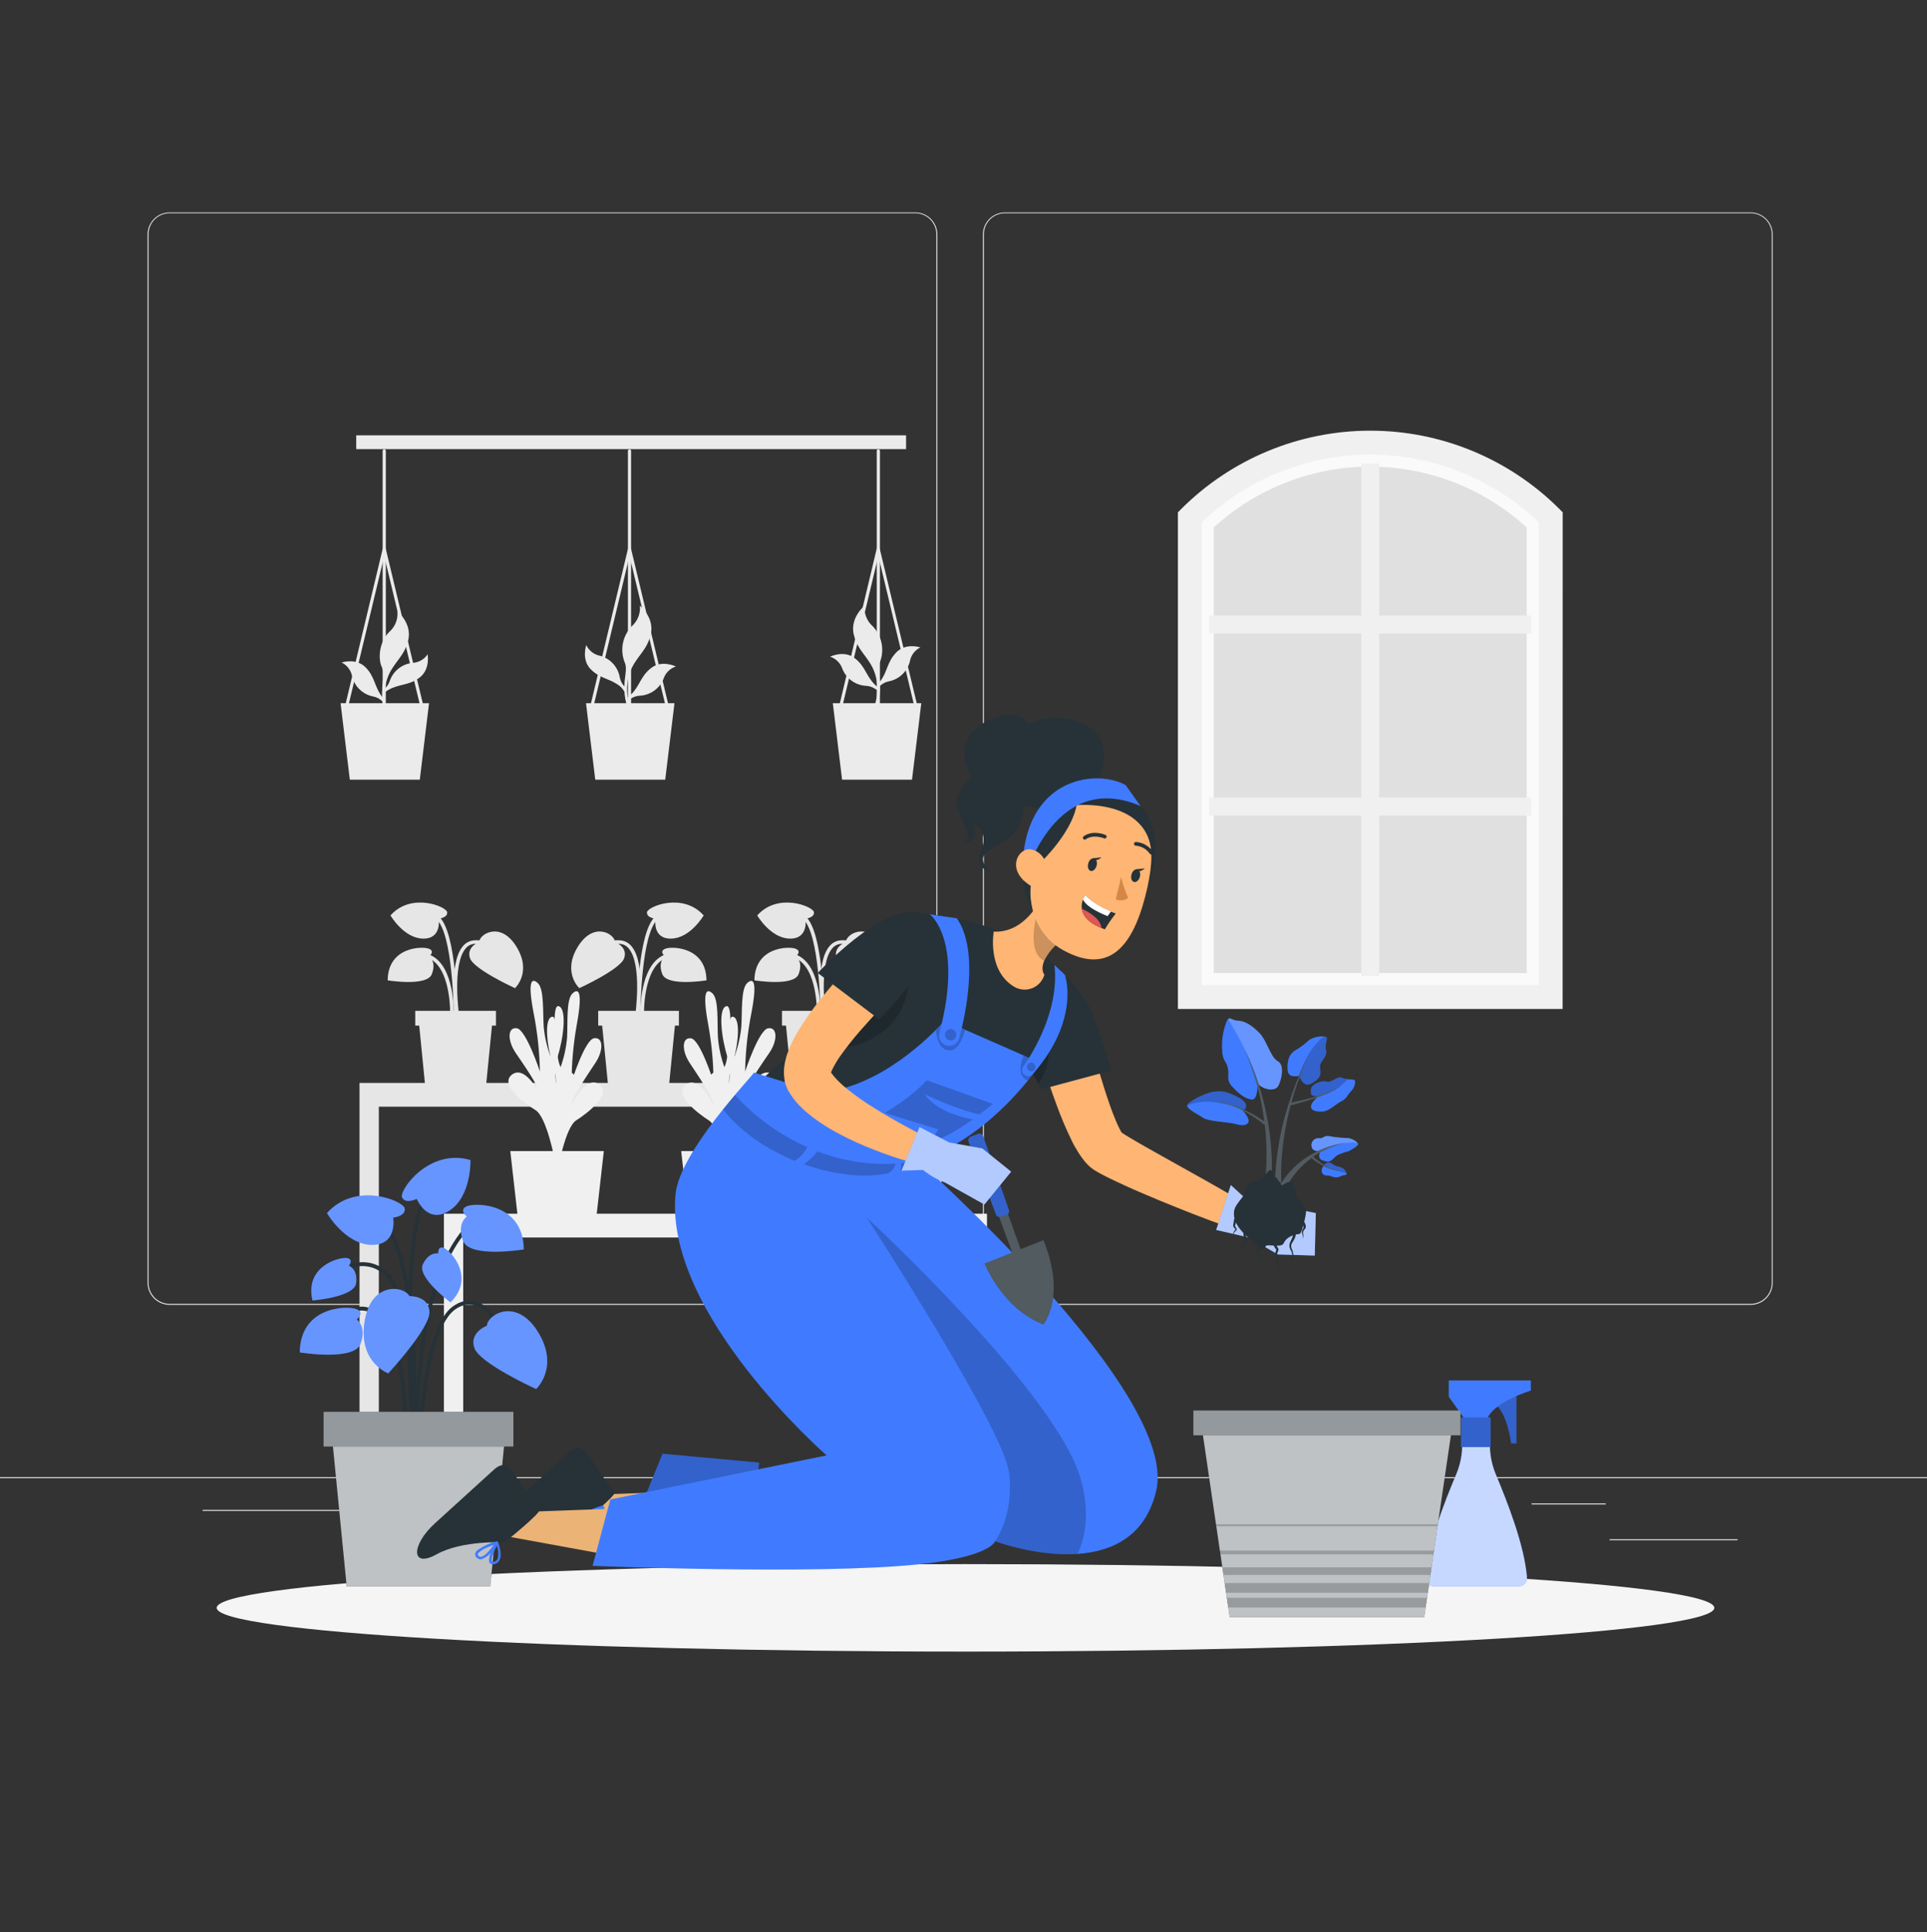 <svg width="390" height="391" viewBox="0 0 390 391" fill="none" xmlns="http://www.w3.org/2000/svg">
<rect x="0" y="0" width="390" height="391" fill="#333333" stroke="none"/>
<g clip-path="url(#clip0_232_996)">
<path d="M390.813 298.894H0V299.089H390.813V298.894Z" fill="#EBEBEB"/>
<path d="M351.654 311.47H325.766V311.666H351.654V311.47Z" fill="#EBEBEB"/>
<path d="M258.89 313.596H252.098V313.792H258.89V313.596Z" fill="#EBEBEB"/>
<path d="M324.985 304.217H309.985V304.412H324.985V304.217Z" fill="#EBEBEB"/>
<path d="M74.763 305.53H41.004V305.725H74.763V305.53Z" fill="#EBEBEB"/>
<path d="M86.674 305.53H81.727V305.725H86.674V305.53Z" fill="#EBEBEB"/>
<path d="M175.983 308.828H102.76V309.024H175.983V308.828Z" fill="#EBEBEB"/>
<path d="M185.245 264.033H34.321C33.139 264.031 32.006 263.56 31.17 262.723C30.335 261.887 29.866 260.753 29.866 259.57V47.413C29.876 46.238 30.35 45.114 31.184 44.285C32.018 43.457 33.145 42.991 34.321 42.989H185.245C186.429 42.989 187.564 43.46 188.401 44.297C189.238 45.134 189.708 46.269 189.708 47.453V259.57C189.708 260.754 189.238 261.889 188.401 262.726C187.564 263.563 186.429 264.033 185.245 264.033ZM34.321 43.146C33.191 43.148 32.107 43.598 31.308 44.398C30.51 45.199 30.061 46.283 30.061 47.413V259.57C30.061 260.701 30.51 261.785 31.308 262.585C32.107 263.385 33.191 263.836 34.321 263.838H185.245C186.377 263.836 187.461 263.385 188.261 262.586C189.061 261.786 189.511 260.701 189.513 259.57V47.413C189.511 46.282 189.061 45.198 188.261 44.398C187.461 43.598 186.377 43.148 185.245 43.146H34.321Z" fill="#EBEBEB"/>
<path d="M354.319 264.033H203.387C202.204 264.031 201.07 263.56 200.233 262.724C199.397 261.887 198.926 260.753 198.924 259.57V47.413C198.936 46.237 199.412 45.113 200.247 44.285C201.082 43.457 202.211 42.991 203.387 42.989H354.319C355.493 42.993 356.618 43.46 357.451 44.288C358.283 45.116 358.756 46.239 358.766 47.413V259.57C358.766 260.751 358.298 261.884 357.465 262.721C356.631 263.557 355.5 264.029 354.319 264.033ZM203.387 43.146C202.256 43.148 201.171 43.598 200.371 44.398C199.572 45.198 199.121 46.282 199.119 47.413V259.57C199.121 260.701 199.572 261.786 200.371 262.586C201.171 263.385 202.256 263.836 203.387 263.838H354.319C355.45 263.836 356.534 263.385 357.334 262.586C358.134 261.786 358.585 260.701 358.587 259.57V47.413C358.585 46.282 358.134 45.198 357.334 44.398C356.534 43.598 355.45 43.148 354.319 43.146H203.387Z" fill="#EBEBEB"/>
<path d="M166.416 205.771C166.353 205.333 164.853 195.039 167.854 191.483C168.152 191.109 168.528 190.806 168.956 190.595C169.385 190.385 169.855 190.271 170.332 190.263C176.366 190.123 177.195 194.953 177.202 195.016L176.491 195.125C176.491 194.953 175.71 190.85 170.348 190.982C169.972 190.988 169.603 191.077 169.266 191.243C168.929 191.41 168.634 191.649 168.401 191.944C165.619 195.258 167.119 205.56 167.135 205.661L166.416 205.771Z" fill="#E6E6E6"/>
<path d="M166.057 205.302H165.337C165.337 205.208 165.572 195.813 160.945 193.875C159.772 193.289 158.416 193.188 157.169 193.595C155.923 194.002 154.887 194.883 154.285 196.047L153.644 195.727C154.336 194.407 155.513 193.407 156.927 192.938C158.341 192.469 159.882 192.566 161.226 193.21C166.307 195.321 166.064 204.895 166.057 205.302Z" fill="#E6E6E6"/>
<path d="M166.072 206.037C166.072 205.888 166.033 191.037 163.133 186.691C160.358 182.525 155.872 184.487 155.684 184.573L155.387 183.917C155.434 183.917 160.608 181.572 163.735 186.262C166.752 190.787 166.799 205.388 166.799 206.005L166.072 206.037Z" fill="#E6E6E6"/>
<path d="M171.176 190.615C171.176 190.615 168.542 191.592 169.324 193.882C170.105 196.173 178.437 199.948 178.437 199.948C178.437 199.948 181.923 196.751 178.719 191.553C175.514 186.355 171.27 188.982 171.176 190.615Z" fill="#E6E6E6"/>
<path d="M163.008 185.91C163.008 185.91 164.876 185.707 164.728 184.573C164.579 183.44 157.459 180.501 153.253 185.238C153.253 185.238 155.942 189.857 159.835 189.927C163.727 189.998 163.008 185.91 163.008 185.91Z" fill="#E6E6E6"/>
<path d="M161.085 193.523C161.085 193.523 162.375 192.475 160.984 191.959C159.592 191.444 152.753 191.6 152.683 198.369C152.683 198.369 160.648 199.69 161.632 197.11C162.617 194.531 161.085 193.523 161.085 193.523Z" fill="#E6E6E6"/>
<path d="M172.614 219.559H160.257L158.928 206.037H173.943L172.614 219.559Z" fill="#E6E6E6"/>
<path d="M174.6 204.544H158.264V207.53H174.6V204.544Z" fill="#E6E6E6"/>
<path d="M129.25 205.771C129.312 205.333 130.813 195.039 127.819 191.483C127.52 191.109 127.142 190.807 126.712 190.596C126.283 190.385 125.812 190.272 125.334 190.263C119.3 190.123 118.479 194.953 118.471 195.016L119.182 195.125C119.182 194.953 119.964 190.85 125.318 190.982C125.694 190.987 126.064 191.075 126.401 191.242C126.737 191.408 127.033 191.648 127.264 191.944C130.047 195.258 128.554 205.56 128.538 205.661L129.25 205.771Z" fill="#E6E6E6"/>
<path d="M129.617 205.302H130.336C130.336 205.208 130.094 195.813 134.721 193.875C135.894 193.289 137.25 193.188 138.496 193.595C139.743 194.002 140.779 194.883 141.38 196.047L142.021 195.727C141.33 194.407 140.153 193.407 138.739 192.938C137.324 192.469 135.783 192.566 134.44 193.21C129.359 195.321 129.601 204.895 129.617 205.302Z" fill="#E6E6E6"/>
<path d="M129.593 206.037C129.593 205.888 129.593 191.037 132.532 186.691C135.315 182.525 139.794 184.487 139.989 184.573L140.286 183.917C140.231 183.917 135.057 181.572 131.931 186.262C128.913 190.787 128.874 205.388 128.874 206.005L129.593 206.037Z" fill="#E6E6E6"/>
<path d="M124.474 190.615C124.474 190.615 127.108 191.592 126.326 193.882C125.545 196.173 117.244 199.948 117.244 199.948C117.244 199.948 113.75 196.751 116.955 191.553C120.159 186.355 124.404 188.982 124.474 190.615Z" fill="#E6E6E6"/>
<path d="M132.665 185.91C132.665 185.91 130.789 185.707 130.946 184.573C131.102 183.44 138.215 180.501 142.412 185.238C142.412 185.238 139.723 189.857 135.839 189.927C131.954 189.998 132.665 185.91 132.665 185.91Z" fill="#E6E6E6"/>
<path d="M134.58 193.523C134.58 193.523 133.291 192.475 134.682 191.959C136.073 191.444 142.912 191.6 142.983 198.369C142.983 198.369 135.026 199.69 134.041 197.11C133.056 194.531 134.58 193.523 134.58 193.523Z" fill="#E6E6E6"/>
<path d="M123.059 219.559H135.409L136.745 206.037H121.723L123.059 219.559Z" fill="#E6E6E6"/>
<path d="M121.066 207.53H137.402V204.544H121.066V207.53Z" fill="#E6E6E6"/>
<path d="M92.232 205.771C92.169 205.333 90.669 195.039 93.662 191.483C93.962 191.109 94.34 190.807 94.769 190.596C95.199 190.385 95.669 190.272 96.148 190.263C102.182 190.123 103.003 194.953 103.011 195.016L102.299 195.125C102.299 194.953 101.518 190.85 96.163 190.982C95.788 190.987 95.418 191.075 95.081 191.242C94.744 191.408 94.449 191.648 94.217 191.944C91.435 195.258 92.928 205.56 92.943 205.661L92.232 205.771Z" fill="#E6E6E6"/>
<path d="M91.825 205.302H91.106C91.106 205.208 91.349 195.813 86.721 193.875C85.549 193.289 84.192 193.188 82.946 193.595C81.7 194.001 80.663 194.883 80.062 196.047L79.421 195.727C80.111 194.408 81.287 193.408 82.7 192.939C84.112 192.469 85.653 192.566 86.995 193.21C92.083 195.321 91.841 204.895 91.825 205.302Z" fill="#E6E6E6"/>
<path d="M91.849 206.037C91.849 205.888 91.802 191.037 88.91 186.691C86.127 182.525 81.641 184.487 81.453 184.573L81.156 183.917C81.211 183.917 86.385 181.572 89.512 186.262C92.521 190.787 92.568 205.388 92.568 206.005L91.849 206.037Z" fill="#E6E6E6"/>
<path d="M96.969 190.615C96.969 190.615 94.334 191.592 95.116 193.882C95.898 196.173 104.23 199.948 104.23 199.948C104.23 199.948 107.724 196.751 104.519 191.553C101.314 186.355 97.039 188.982 96.969 190.615Z" fill="#E6E6E6"/>
<path d="M88.777 185.91C88.777 185.91 90.653 185.707 90.497 184.573C90.34 183.44 83.228 180.501 79.03 185.238C79.03 185.238 81.719 189.857 85.604 189.927C89.488 189.998 88.777 185.91 88.777 185.91Z" fill="#E6E6E6"/>
<path d="M86.862 193.523C86.862 193.523 88.152 192.475 86.76 191.959C85.369 191.444 78.53 191.6 78.46 198.369C78.46 198.369 86.417 199.69 87.401 197.11C88.386 194.531 86.862 193.523 86.862 193.523Z" fill="#E6E6E6"/>
<path d="M98.383 219.559H86.034L84.697 206.037H99.72L98.383 219.559Z" fill="#E6E6E6"/>
<path d="M100.376 204.544H84.04V207.53H100.376V204.544Z" fill="#E6E6E6"/>
<path d="M76.67 298.605V223.936H178.774V298.605H182.682V219.129H72.761V298.605H76.67Z" fill="#E6E6E6"/>
<path d="M93.748 298.605V250.41H195.844V298.605H199.752V245.595H89.84V298.605H93.748Z" fill="#F0F0F0"/>
<path d="M182.51 234.488C182.51 234.488 180.165 229.353 182.846 224.288C185.527 219.223 186.316 218.035 184.604 217.003C182.893 215.971 182.103 221.052 182.103 221.052C181.253 218.754 181.166 216.244 181.853 213.892C183.041 210.226 183.791 204.262 182.166 203.621C180.54 202.98 181.853 211.062 180.438 213.783C179.718 211.85 179.253 209.832 179.055 207.78C178.859 204.841 179.164 200.143 177.882 198.939C176.6 197.736 175.772 198.564 177.03 205.06C177.792 208.937 178.213 212.873 178.289 216.823C178.289 216.823 175.498 208.311 173.599 208.061C171.7 207.811 171.723 210.57 173.333 212.962C174.943 215.354 178.023 219.637 178.539 221.841C178.539 221.841 175.467 215.432 172.716 217.394C169.964 219.356 175.115 223.232 177.406 224.632C179.696 226.031 181.314 234.793 181.314 234.793L182.51 234.488Z" fill="#F0F0F0"/>
<path d="M180.657 236.598C180.657 236.598 182.947 231.432 180.196 226.437C177.445 221.442 176.655 220.239 178.359 219.176C180.063 218.113 180.907 223.186 180.907 223.186C181.727 220.878 181.784 218.368 181.071 216.026C179.836 212.383 179.016 206.427 180.634 205.763C182.252 205.099 181.04 213.196 182.486 215.924C183.182 213.981 183.621 211.955 183.791 209.898C183.956 206.951 183.588 202.261 184.862 201.042C186.136 199.823 186.973 200.636 185.785 207.147C185.07 211.033 184.696 214.974 184.667 218.926C184.667 218.926 187.364 210.375 189.232 210.101C191.1 209.828 191.131 212.579 189.56 214.994C187.989 217.409 184.94 221.739 184.456 223.951C184.456 223.951 187.449 217.495 190.224 219.418C192.999 221.341 187.879 225.288 185.613 226.718C183.346 228.149 181.845 236.942 181.845 236.942L180.657 236.598Z" fill="#F0F0F0"/>
<path d="M191.225 232.917H172.294L173.826 246.455H189.693L191.225 232.917Z" fill="#F0F0F0"/>
<path d="M146.57 234.488C146.57 234.488 148.915 229.353 146.242 224.288C143.569 219.223 142.772 218.035 144.483 217.003C146.195 215.971 146.985 221.052 146.985 221.052C147.834 218.754 147.922 216.244 147.235 213.892C146.047 210.226 145.296 204.262 146.922 203.621C148.548 202.98 147.235 211.062 148.65 213.783C149.37 211.85 149.835 209.832 150.033 207.78C150.228 204.841 149.924 200.143 151.205 198.939C152.487 197.736 153.316 198.564 152.057 205.06C151.296 208.937 150.875 212.873 150.799 216.823C150.799 216.823 153.589 208.311 155.489 208.061C157.388 207.811 157.365 210.57 155.755 212.962C154.144 215.354 151.065 219.637 150.549 221.841C150.549 221.841 153.621 215.432 156.372 217.394C159.123 219.356 153.972 223.232 151.682 224.632C149.392 226.031 147.774 234.793 147.774 234.793L146.57 234.488Z" fill="#F0F0F0"/>
<path d="M148.431 236.598C148.431 236.598 146.141 231.432 148.892 226.437C151.643 221.442 152.433 220.239 150.729 219.176C149.025 218.113 148.181 223.186 148.181 223.186C147.361 220.878 147.304 218.368 148.017 216.026C149.252 212.383 150.072 206.427 148.454 205.763C146.836 205.099 148.048 213.196 146.602 215.924C145.906 213.981 145.467 211.955 145.297 209.898C145.132 206.951 145.492 202.261 144.226 201.042C142.959 199.823 142.115 200.636 143.303 207.147C144.018 211.033 144.392 214.974 144.421 218.926C144.421 218.926 141.724 210.375 139.856 210.101C137.988 209.828 137.957 212.579 139.528 214.994C141.099 217.409 144.148 221.739 144.632 223.951C144.632 223.951 141.639 217.495 138.864 219.418C136.089 221.341 141.209 225.288 143.475 226.718C145.742 228.149 147.243 236.942 147.243 236.942L148.431 236.598Z" fill="#F0F0F0"/>
<path d="M137.863 232.917H156.794L155.262 246.455H139.395L137.863 232.917Z" fill="#F0F0F0"/>
<path d="M113.492 234.488C113.492 234.488 111.147 229.353 113.828 224.288C116.509 219.223 117.299 218.035 115.587 217.003C113.875 215.971 113.086 221.052 113.086 221.052C112.236 218.754 112.145 216.245 112.828 213.892C114.024 210.226 114.774 204.262 113.14 203.621C111.507 202.98 112.836 211.062 111.421 213.783C110.7 211.85 110.235 209.832 110.037 207.78C109.842 204.841 110.147 200.143 108.857 198.939C107.567 197.736 106.747 198.564 108.013 205.06C108.774 208.937 109.195 212.873 109.271 216.823C109.271 216.823 106.473 208.311 104.582 208.061C102.69 207.811 102.706 210.57 104.308 212.962C105.91 215.354 108.998 219.637 109.514 221.841C109.514 221.841 106.45 215.432 103.691 217.394C100.931 219.356 106.09 223.232 108.38 224.632C110.67 226.031 112.288 234.793 112.288 234.793L113.492 234.488Z" fill="#F0F0F0"/>
<path d="M111.64 236.598C111.64 236.598 113.93 231.432 111.178 226.437C108.427 221.442 107.638 220.239 109.334 219.176C111.03 218.113 111.882 223.186 111.882 223.186C112.706 220.879 112.766 218.369 112.054 216.026C110.811 212.383 109.998 206.427 111.616 205.763C113.234 205.099 112.015 213.196 113.461 215.924C114.157 213.981 114.599 211.955 114.774 209.898C114.93 206.951 114.571 202.261 115.845 201.042C117.119 199.823 117.947 200.636 116.767 207.147C116.064 211.026 115.701 214.96 115.681 218.902C115.681 218.902 118.369 210.351 120.245 210.078C122.121 209.804 122.145 212.555 120.566 214.971C118.987 217.386 115.954 221.716 115.47 223.928C115.47 223.928 118.455 217.472 121.238 219.395C124.021 221.317 118.893 225.265 116.626 226.695C114.36 228.125 112.859 236.919 112.859 236.919L111.64 236.598Z" fill="#F0F0F0"/>
<path d="M122.207 232.917H103.276L104.808 246.455H120.675L122.207 232.917Z" fill="#F0F0F0"/>
<path d="M186.457 142.295L186.16 144.702L186.105 145.21L184.581 157.763H170.426L168.886 145.046L168.823 144.507L168.55 142.295H186.457Z" fill="#EBEBEB"/>
<path d="M168.003 132.876C168.591 133.069 169.125 133.398 169.561 133.836C169.997 134.275 170.323 134.812 170.512 135.401C170.907 136.359 171.567 137.185 172.414 137.783C173.261 138.381 174.26 138.726 175.295 138.778C175.981 138.813 176.643 139.043 177.202 139.442L177.804 139.794C177.804 139.583 177.757 139.364 177.75 139.137C177.576 139.008 177.409 138.87 177.249 138.723L177.14 138.614C175.256 136.808 175.201 134.901 173.005 133.189C170.809 131.477 168.003 132.876 168.003 132.876Z" fill="#EBEBEB"/>
<path d="M186.269 131.001C185.714 131.274 185.232 131.675 184.863 132.171C184.493 132.667 184.247 133.244 184.143 133.853C183.887 134.858 183.35 135.769 182.596 136.48C181.842 137.191 180.901 137.674 179.883 137.871C179.209 138.006 178.586 138.328 178.086 138.801L177.539 139.231C177.539 139.02 177.539 138.801 177.539 138.574C177.687 138.426 177.828 138.262 177.968 138.09L178.062 137.973C179.672 135.917 179.454 134.025 181.392 132.017C183.33 130.008 186.269 131.001 186.269 131.001Z" fill="#EBEBEB"/>
<path d="M178.086 138.801C178.139 139.993 178.015 141.186 177.718 142.342C176.655 146.453 177.132 142.404 177.132 142.404C177.428 141.373 177.565 140.303 177.538 139.231C177.538 139.02 177.538 138.801 177.538 138.574C177.473 137.757 177.305 136.951 177.038 136.175C175.928 132.947 173.693 131.946 172.81 128.484C171.926 125.021 174.983 122.551 174.983 122.551C174.908 123.328 175.018 124.111 175.305 124.837C175.592 125.562 176.046 126.209 176.632 126.725C177.534 127.667 178.151 128.845 178.411 130.124C178.671 131.402 178.564 132.728 178.101 133.947C177.585 134.971 177.914 136.292 178.101 137.973C178.054 138.238 178.07 138.512 178.086 138.801Z" fill="#EBEBEB"/>
<path d="M185.456 143.553C185.384 143.553 185.313 143.529 185.256 143.483C185.199 143.438 185.16 143.374 185.144 143.303L177.765 112.499L170.394 143.303C170.374 143.385 170.323 143.456 170.251 143.501C170.18 143.546 170.094 143.562 170.011 143.546C169.929 143.523 169.858 143.471 169.813 143.398C169.768 143.326 169.752 143.239 169.769 143.155L177.429 111.053C177.454 110.991 177.497 110.937 177.553 110.899C177.608 110.861 177.674 110.841 177.742 110.841C177.809 110.841 177.875 110.861 177.931 110.899C177.987 110.937 178.03 110.991 178.054 111.053L185.738 143.155C185.748 143.196 185.751 143.239 185.744 143.281C185.738 143.323 185.724 143.363 185.702 143.399C185.68 143.436 185.652 143.467 185.617 143.492C185.583 143.517 185.544 143.536 185.503 143.546L185.456 143.553Z" fill="#EBEBEB"/>
<path d="M177.765 145.648C177.68 145.648 177.599 145.615 177.539 145.554C177.479 145.494 177.445 145.413 177.445 145.328V91.231C177.445 91.147 177.479 91.065 177.539 91.005C177.599 90.945 177.68 90.911 177.765 90.911C177.85 90.911 177.932 90.945 177.992 91.005C178.052 91.065 178.086 91.147 178.086 91.231V145.328C178.086 145.413 178.052 145.494 177.992 145.554C177.932 145.615 177.85 145.648 177.765 145.648Z" fill="#EBEBEB"/>
<path d="M86.831 142.295L86.542 144.702L86.479 145.21L84.963 157.763H70.8L69.26 145.046L69.197 144.507L68.932 142.295H86.831Z" fill="#EBEBEB"/>
<path d="M86.542 132.4C86.196 132.917 85.732 133.344 85.188 133.646C84.645 133.948 84.037 134.115 83.415 134.135C82.387 134.257 81.414 134.668 80.61 135.321C79.806 135.975 79.204 136.842 78.874 137.824C78.655 138.48 78.25 139.058 77.709 139.489C77.553 139.645 77.709 139.755 77.569 139.927C77.78 139.927 77.639 140.044 77.866 140.091C78.035 139.96 78.213 139.84 78.397 139.731L78.53 139.645C80.781 138.324 82.626 138.793 84.877 137.136C87.128 135.479 86.542 132.4 86.542 132.4Z" fill="#EBEBEB"/>
<path d="M69.143 134.057C69.7 134.33 70.184 134.732 70.555 135.229C70.926 135.727 71.173 136.305 71.276 136.917C71.533 137.922 72.07 138.833 72.824 139.544C73.578 140.255 74.519 140.738 75.536 140.935C76.213 141.063 76.838 141.386 77.334 141.865L77.881 142.295C77.881 142.084 77.881 141.857 77.881 141.638C77.733 141.482 77.592 141.326 77.451 141.154L77.358 141.029C75.747 138.973 75.958 137.082 74.028 135.073C72.097 133.064 69.143 134.057 69.143 134.057Z" fill="#EBEBEB"/>
<path d="M77.334 139.95C77.281 141.142 77.405 142.335 77.701 143.491C78.757 147.602 78.288 143.546 78.288 143.546C77.992 142.517 77.855 141.45 77.881 140.38C77.881 140.169 77.881 139.942 77.881 139.724C77.947 138.907 78.112 138.101 78.374 137.324C79.491 134.088 81.727 133.095 82.602 129.625C83.478 126.155 80.429 123.7 80.429 123.7C80.507 124.475 80.399 125.257 80.113 125.982C79.828 126.707 79.373 127.353 78.788 127.866C76.732 129.859 76.443 133.338 77.318 135.088C77.834 136.12 77.506 137.433 77.358 139.122C77.381 139.387 77.381 139.661 77.334 139.95Z" fill="#EBEBEB"/>
<path d="M85.455 143.553C85.382 143.553 85.312 143.529 85.255 143.483C85.198 143.438 85.159 143.374 85.142 143.303L77.764 112.499L70.385 143.303C70.381 143.349 70.367 143.393 70.344 143.432C70.32 143.472 70.289 143.506 70.252 143.532C70.215 143.559 70.172 143.577 70.127 143.586C70.082 143.594 70.036 143.593 69.992 143.583C69.947 143.572 69.906 143.552 69.869 143.524C69.833 143.496 69.804 143.46 69.783 143.42C69.761 143.379 69.749 143.334 69.747 143.289C69.744 143.243 69.751 143.197 69.768 143.155L77.451 111.053C77.476 110.991 77.519 110.937 77.575 110.899C77.631 110.861 77.697 110.841 77.764 110.841C77.831 110.841 77.897 110.861 77.953 110.899C78.009 110.937 78.052 110.991 78.077 111.053L85.768 143.155C85.785 143.239 85.769 143.326 85.724 143.398C85.679 143.471 85.608 143.523 85.525 143.546L85.455 143.553Z" fill="#EBEBEB"/>
<path d="M77.764 145.648C77.679 145.648 77.597 145.615 77.537 145.554C77.477 145.494 77.444 145.413 77.444 145.328V91.231C77.445 91.147 77.48 91.067 77.54 91.007C77.599 90.947 77.68 90.913 77.764 90.911C77.849 90.911 77.93 90.945 77.991 91.005C78.051 91.065 78.084 91.147 78.084 91.231V145.328C78.084 145.413 78.051 145.494 77.991 145.554C77.93 145.615 77.849 145.648 77.764 145.648Z" fill="#EBEBEB"/>
<path d="M136.503 142.295L136.214 144.702L136.151 145.21L134.635 157.763H120.472L118.932 145.046L118.87 144.507L118.604 142.295H136.503Z" fill="#EBEBEB"/>
<path d="M136.785 134.862C136.195 135.055 135.661 135.385 135.224 135.825C134.788 136.266 134.463 136.803 134.275 137.394C133.88 138.352 133.22 139.178 132.373 139.776C131.527 140.374 130.527 140.719 129.492 140.771C128.803 140.804 128.139 141.035 127.577 141.435L126.975 141.787C126.975 141.576 127.022 141.357 127.03 141.13C127.202 140.997 127.366 140.857 127.53 140.708L127.639 140.607C129.523 138.793 129.578 136.894 131.774 135.174C133.971 133.455 136.785 134.862 136.785 134.862Z" fill="#EBEBEB"/>
<path d="M118.651 130.532C118.915 131.091 119.309 131.58 119.8 131.958C120.29 132.336 120.864 132.592 121.473 132.705C122.474 132.976 123.377 133.526 124.077 134.292C124.778 135.057 125.246 136.006 125.428 137.027C125.547 137.705 125.859 138.334 126.326 138.84L126.749 139.395C126.537 139.395 126.749 140.177 126.545 140.216C126.287 139.768 125.974 139.353 125.615 138.981L125.498 138.879C123.466 137.246 121.59 137.426 119.597 135.464C117.603 133.502 118.651 130.532 118.651 130.532Z" fill="#EBEBEB"/>
<path d="M126.373 138.801C126.323 139.993 126.45 141.187 126.749 142.342C127.804 146.453 127.335 142.404 127.335 142.404C127.034 141.374 126.894 140.304 126.921 139.231C126.921 139.02 126.92 138.801 126.96 138.574C127.018 137.757 127.184 136.95 127.452 136.175C128.562 132.947 130.797 131.946 131.681 128.484C132.564 125.021 129.508 122.551 129.508 122.551C129.583 123.328 129.472 124.111 129.185 124.837C128.899 125.562 128.444 126.209 127.858 126.725C126.955 127.666 126.338 128.845 126.079 130.124C125.82 131.403 125.93 132.729 126.397 133.947C126.905 134.971 126.584 136.292 126.397 137.973C126.405 138.238 126.389 138.512 126.373 138.801Z" fill="#EBEBEB"/>
<path d="M135.12 143.553C135.048 143.553 134.978 143.528 134.923 143.483C134.867 143.437 134.829 143.374 134.815 143.303L127.405 112.499L120.026 143.303C120.006 143.385 119.955 143.456 119.883 143.501C119.812 143.546 119.726 143.562 119.643 143.546C119.561 143.523 119.49 143.471 119.445 143.398C119.4 143.326 119.384 143.239 119.401 143.155L127.092 111.053C127.117 110.991 127.16 110.937 127.216 110.899C127.272 110.861 127.338 110.841 127.405 110.841C127.472 110.841 127.538 110.861 127.594 110.899C127.65 110.937 127.693 110.991 127.718 111.053L135.401 143.155C135.412 143.196 135.414 143.239 135.408 143.281C135.402 143.323 135.387 143.363 135.365 143.399C135.344 143.436 135.315 143.467 135.281 143.492C135.246 143.517 135.208 143.536 135.167 143.546L135.12 143.553Z" fill="#EBEBEB"/>
<path d="M127.405 145.648C127.32 145.648 127.239 145.615 127.178 145.554C127.118 145.494 127.085 145.413 127.085 145.328V91.231C127.085 91.147 127.118 91.065 127.178 91.005C127.239 90.945 127.32 90.911 127.405 90.911C127.489 90.913 127.57 90.947 127.629 91.007C127.689 91.067 127.724 91.147 127.726 91.231V145.328C127.726 145.413 127.692 145.494 127.632 145.554C127.572 145.615 127.49 145.648 127.405 145.648Z" fill="#EBEBEB"/>
<path d="M183.377 88.089H72.097V90.88H183.377V88.089Z" fill="#EBEBEB"/>
<path d="M240.795 104.66L266.738 89.566H286.724L313.088 103.941V201.738H240.795V104.66Z" fill="#E0E0E0"/>
<path d="M313.838 201.738H240.795V104.66L241.577 103.941C251.183 94.686 264.013 89.531 277.352 89.567C290.68 89.545 303.494 94.705 313.088 103.956L313.87 104.675L313.838 201.738ZM245.641 196.892H308.992V106.739C300.345 98.818 289.044 94.425 277.317 94.425C265.59 94.425 254.289 98.818 245.641 106.739V196.892Z" fill="#FAFAFA"/>
<path d="M275.5 197.478H279.134V165.025H309.907V161.39H279.134V128.194H309.907V124.56H279.134V93.787H275.5V124.56H244.727V128.194H275.5V161.39H244.727V165.025H275.5V197.478Z" fill="#F0F0F0"/>
<path d="M316.254 204.161H238.396V103.667L239.099 102.956C249.248 92.832 262.998 87.146 277.333 87.146C291.668 87.146 305.417 92.832 315.566 102.956L316.269 103.667L316.254 204.161ZM243.219 199.315H311.416V105.691C302.241 96.899 290.025 91.99 277.317 91.99C264.61 91.99 252.393 96.899 243.219 105.691V199.315Z" fill="#F0F0F0"/>
<path d="M195.407 334.192C279.105 334.192 346.956 330.231 346.956 325.344C346.956 320.457 279.105 316.496 195.407 316.496C111.708 316.496 43.857 320.457 43.857 325.344C43.857 330.231 111.708 334.192 195.407 334.192Z" fill="#F5F5F5"/>
<path d="M84.048 293.157C84.048 292.852 83.032 262.986 78.17 258.265C73.481 253.685 68.009 258.093 67.806 258.265L67.306 257.663C67.368 257.608 73.504 252.606 78.718 257.663C83.798 262.595 84.791 291.844 84.83 293.086L84.048 293.157Z" fill="#263238"/>
<path d="M84.47 299.027C84.47 298.667 81.148 263.158 94.116 248.276L94.71 248.792C81.954 263.408 85.197 298.581 85.244 298.949L84.47 299.027Z" fill="#263238"/>
<path d="M84.009 295.275L83.228 295.22C83.228 294.814 85.768 254.865 76.263 246.119L76.787 245.54C86.573 254.537 84.118 293.61 84.009 295.275Z" fill="#263238"/>
<path d="M85.252 295.252H84.47C84.47 294.149 84.783 268.254 92.138 264.033C92.838 263.581 93.636 263.303 94.466 263.223C95.296 263.143 96.132 263.262 96.906 263.572C101.361 265.409 103.565 273.335 103.659 273.671L102.878 273.874C102.878 273.796 100.681 265.987 96.585 264.291C95.921 264.031 95.204 263.933 94.494 264.007C93.784 264.08 93.103 264.323 92.505 264.713C85.557 268.7 85.252 294.986 85.252 295.252Z" fill="#263238"/>
<path d="M82.383 295.267L81.602 295.22C81.602 295.017 82.712 274.765 77.248 267.637C75.927 265.909 74.489 265.089 72.973 265.19C69.393 265.44 66.399 270.662 66.368 270.732L65.688 270.349C65.821 270.114 68.924 264.69 72.918 264.409C74.708 264.284 76.38 265.19 77.873 267.16C83.509 274.523 82.43 294.423 82.383 295.267Z" fill="#263238"/>
<path d="M83.564 298.026C83.415 296.057 79.992 249.8 86.018 241.648L86.643 242.117C80.789 250.034 84.298 297.487 84.345 297.964L83.564 298.026Z" fill="#263238"/>
<path d="M98.54 268.262C98.54 268.262 94.928 269.591 95.999 272.741C97.07 275.891 108.505 281.065 108.505 281.065C108.505 281.065 113.297 276.672 108.896 269.536C104.496 262.4 98.641 266.011 98.54 268.262Z" fill="#407BFF"/>
<path opacity="0.2" d="M98.54 268.262C98.54 268.262 94.928 269.591 95.999 272.741C97.07 275.891 108.505 281.065 108.505 281.065C108.505 281.065 113.297 276.672 108.896 269.536C104.496 262.4 98.641 266.011 98.54 268.262Z" fill="white"/>
<path d="M82.852 262.267C82.852 262.267 86.698 262.111 86.917 265.393C87.136 268.676 78.577 277.899 78.577 277.899C78.577 277.899 72.472 275.695 73.785 267.41C75.099 259.125 81.868 260.227 82.852 262.267Z" fill="#407BFF"/>
<path opacity="0.2" d="M82.852 262.267C82.852 262.267 86.698 262.111 86.917 265.393C87.136 268.676 78.577 277.899 78.577 277.899C78.577 277.899 72.472 275.695 73.785 267.41C75.099 259.125 81.868 260.227 82.852 262.267Z" fill="white"/>
<path d="M79.57 246.392C79.57 246.392 82.133 246.111 81.914 244.548C81.695 242.984 71.933 238.967 66.172 245.47C66.172 245.47 69.862 251.809 75.2 251.895C80.539 251.981 79.57 246.392 79.57 246.392Z" fill="#407BFF"/>
<path opacity="0.2" d="M79.57 246.392C79.57 246.392 82.133 246.111 81.914 244.548C81.695 242.984 71.933 238.967 66.172 245.47C66.172 245.47 69.862 251.809 75.2 251.895C80.539 251.981 79.57 246.392 79.57 246.392Z" fill="white"/>
<path d="M84.353 242.593C84.353 242.593 82.008 243.719 81.375 242.281C80.742 240.843 86.846 232.26 95.218 234.738C95.218 234.738 95.444 242.07 90.958 244.962C86.471 247.854 84.353 242.593 84.353 242.593Z" fill="#407BFF"/>
<path opacity="0.2" d="M84.353 242.593C84.353 242.593 82.008 243.719 81.375 242.281C80.742 240.843 86.846 232.26 95.218 234.738C95.218 234.738 95.444 242.07 90.958 244.962C86.471 247.854 84.353 242.593 84.353 242.593Z" fill="white"/>
<path d="M72.199 266.996C72.199 266.996 73.973 265.565 72.058 264.87C70.143 264.174 60.771 264.37 60.67 273.655C60.67 273.655 71.612 275.476 72.949 271.936C74.286 268.395 72.199 266.996 72.199 266.996Z" fill="#407BFF"/>
<path opacity="0.2" d="M72.199 266.996C72.199 266.996 73.973 265.565 72.058 264.87C70.143 264.174 60.771 264.37 60.67 273.655C60.67 273.655 71.612 275.476 72.949 271.936C74.286 268.395 72.199 266.996 72.199 266.996Z" fill="white"/>
<path d="M94.475 246.158C94.475 246.158 92.701 244.727 94.616 244.032C96.531 243.336 105.91 243.531 106.004 252.817C106.004 252.817 95.061 254.638 93.725 251.097C92.388 247.557 94.475 246.158 94.475 246.158Z" fill="#407BFF"/>
<path opacity="0.2" d="M94.475 246.158C94.475 246.158 92.701 244.727 94.616 244.032C96.531 243.336 105.91 243.531 106.004 252.817C106.004 252.817 95.061 254.638 93.725 251.097C92.388 247.557 94.475 246.158 94.475 246.158Z" fill="white"/>
<path d="M88.699 253.638C88.699 253.638 88.543 251.903 89.95 252.583C91.356 253.263 96.203 258.539 91.177 263.525C91.177 263.525 84.353 258.468 85.58 255.842C86.807 253.216 88.699 253.638 88.699 253.638Z" fill="#407BFF"/>
<path opacity="0.2" d="M88.699 253.638C88.699 253.638 88.543 251.903 89.95 252.583C91.356 253.263 96.203 258.539 91.177 263.525C91.177 263.525 84.353 258.468 85.58 255.842C86.807 253.216 88.699 253.638 88.699 253.638Z" fill="white"/>
<path d="M70.62 256.116C70.62 256.116 71.675 254.732 70.127 254.552C68.58 254.373 61.623 256.233 63.241 263.15C63.241 263.15 71.706 262.509 72.074 259.633C72.441 256.756 70.62 256.116 70.62 256.116Z" fill="#407BFF"/>
<path opacity="0.2" d="M70.62 256.116C70.62 256.116 71.675 254.732 70.127 254.552C68.58 254.373 61.623 256.233 63.241 263.15C63.241 263.15 71.706 262.509 72.074 259.633C72.441 256.756 70.62 256.116 70.62 256.116Z" fill="white"/>
<path d="M99.22 320.998H70.166L67.04 289.194H102.354L99.22 320.998Z" fill="#263238"/>
<path opacity="0.7" d="M99.22 320.998H70.166L67.04 289.194H102.354L99.22 320.998Z" fill="white"/>
<path d="M103.902 285.684H65.485V292.703H103.902V285.684Z" fill="#263238"/>
<path opacity="0.5" d="M103.902 285.684H65.485V292.703H103.902V285.684Z" fill="white"/>
<path d="M219.298 206.079C219.97 208.37 220.619 210.769 221.33 213.114C222.041 215.459 222.721 217.804 223.448 220.094C224.175 222.384 224.941 224.659 225.793 226.683C226.004 227.183 226.215 227.668 226.426 228.098C226.637 228.528 226.848 228.919 226.965 229.106C227.083 229.294 227.051 229.239 226.911 229.106C226.504 228.825 226.95 229.106 227.098 229.231C227.45 229.489 228.005 229.802 228.482 230.099C230.506 231.318 232.679 232.538 234.836 233.741L241.355 237.391C245.727 239.814 250.07 242.313 254.385 244.887L252.228 249.577C247.449 247.941 242.728 246.182 238.065 244.301C235.72 243.371 233.375 242.37 231.069 241.393C228.763 240.416 226.434 239.345 224.034 238.173C223.425 237.853 222.862 237.587 222.166 237.173C221.675 236.918 221.212 236.614 220.783 236.266C220.298 235.861 219.855 235.408 219.462 234.914C218.915 234.234 218.419 233.516 217.977 232.764C217.578 232.092 217.195 231.459 216.914 230.826C215.738 228.422 214.694 225.957 213.787 223.439C212.001 218.614 210.485 213.692 209.246 208.698L219.298 206.079Z" fill="#FFB573"/>
<path d="M224.839 216.631L210.661 220.446L210.098 219.32L205.635 210.441L211.685 207.041L219.782 202.492C222.01 206.126 224.839 216.631 224.839 216.631Z" fill="#263238"/>
<path opacity="0.2" d="M210.098 219.32L205.635 210.441L211.685 207.041C212.232 209.206 213.357 215.24 210.098 219.32Z" fill="black"/>
<path d="M219.782 202.492C219.782 202.492 207.753 225.784 178.395 232.045L150.741 221.423C150.741 221.423 155.228 217.624 160.973 212.168C166.389 207.091 171.502 201.698 176.285 196.02C179.513 192.112 182.233 188.204 183.781 184.827C183.781 184.827 207.269 183.874 219.782 202.492Z" fill="#263238"/>
<path d="M210.661 215.092C210.661 215.092 209.738 216.53 208.011 218.664C204.173 223.408 196.349 231.576 185.875 234.953C170.681 239.838 162.059 232.045 162.059 232.045V220.883C173.956 222.447 185.211 212.622 189.416 208.377C190.534 207.26 191.151 206.541 191.151 206.541L195.349 208.377L207.159 213.56L210.661 215.092Z" fill="#407BFF"/>
<path opacity="0.2" d="M195.341 208.424C194.817 210.261 193.778 212.801 191.925 212.544C190.073 212.286 189.533 209.949 189.408 208.424C190.526 207.307 191.144 206.588 191.144 206.588L195.341 208.424Z" fill="black"/>
<path opacity="0.2" d="M187.149 221.423C187.149 221.423 193.254 224.416 198.209 225.503C199.835 224.299 200.961 223.369 200.961 223.369L187.556 218.585C182.71 223.791 176.918 225.815 177.113 227.183C177.309 228.551 184.187 231.091 188.095 230.959C190.26 230.88 193.989 228.567 196.873 226.519C194.223 225.995 189.424 224.698 187.149 221.423Z" fill="black"/>
<path d="M188.189 185.015C188.189 185.015 195.099 190.166 190.12 209.042C189.987 209.561 190.06 210.11 190.322 210.577C190.584 211.044 191.015 211.393 191.527 211.551C191.794 211.633 192.076 211.659 192.354 211.63C192.633 211.6 192.903 211.514 193.147 211.378C193.392 211.241 193.606 211.057 193.778 210.835C193.949 210.614 194.074 210.36 194.145 210.089C195.466 205.102 198.178 192.37 193.66 185.82L188.189 185.015Z" fill="#407BFF"/>
<path opacity="0.2" d="M193.551 209.292C193.564 209.45 193.544 209.61 193.493 209.76C193.441 209.91 193.359 210.048 193.251 210.165C193.144 210.282 193.013 210.375 192.867 210.439C192.722 210.503 192.565 210.536 192.406 210.536C192.247 210.536 192.09 210.503 191.944 210.439C191.799 210.375 191.668 210.282 191.561 210.165C191.453 210.048 191.371 209.91 191.319 209.76C191.268 209.61 191.248 209.45 191.261 209.292C191.285 209.005 191.416 208.737 191.628 208.541C191.84 208.346 192.118 208.238 192.406 208.238C192.694 208.238 192.972 208.346 193.184 208.541C193.396 208.737 193.527 209.005 193.551 209.292Z" fill="black"/>
<path opacity="0.2" d="M210.661 215.092C210.661 215.092 209.738 216.53 208.011 218.664C205.869 217.835 206.518 215.185 207.151 213.56L210.661 215.092Z" fill="black"/>
<path d="M207.089 215.842C209.215 212.794 214.405 204.297 213.412 195.27L215.515 197.247C215.515 197.247 218.782 206.212 209.012 217.351C208.838 217.544 208.608 217.677 208.354 217.732C208.1 217.787 207.835 217.76 207.597 217.655C207.433 217.582 207.287 217.473 207.17 217.337C207.053 217.201 206.967 217.04 206.919 216.867C206.87 216.695 206.861 216.513 206.89 216.336C206.919 216.159 206.987 215.99 207.089 215.842Z" fill="#407BFF"/>
<path opacity="0.2" d="M209.34 216.538C209.22 216.652 209.07 216.73 208.908 216.764C208.746 216.798 208.578 216.786 208.422 216.73C208.267 216.673 208.13 216.575 208.027 216.445C207.924 216.315 207.86 216.159 207.841 215.995C207.822 215.83 207.849 215.664 207.919 215.514C207.989 215.364 208.1 215.236 208.239 215.146C208.377 215.055 208.538 215.005 208.704 215.001C208.869 214.997 209.033 215.039 209.176 215.123C209.381 215.291 209.513 215.533 209.544 215.797C209.575 216.061 209.501 216.327 209.34 216.538Z" fill="black"/>
<path d="M121.079 302.423L151.632 301.313L146.075 312.529L115.365 306.917L121.079 302.423Z" fill="#EBB376"/>
<path d="M124.432 301.883C124.955 302.485 117.327 308.574 117.327 308.574C117.327 308.574 108.799 308.097 103.57 310.997C98.341 313.897 98.404 309.129 103.211 304.744L115.115 293.919C118.538 290.823 119.046 295.677 124.432 301.883Z" fill="#263238"/>
<path d="M121.876 304.658C121.909 304.651 121.944 304.651 121.977 304.658C122.003 304.65 122.03 304.65 122.056 304.658C122.082 304.665 122.107 304.678 122.126 304.697C122.154 304.72 122.175 304.75 122.188 304.783C122.235 304.893 123.15 307.128 122.54 308.402C122.452 308.601 122.321 308.778 122.156 308.92C121.991 309.062 121.796 309.165 121.587 309.223C121.419 309.305 121.231 309.332 121.047 309.301C120.863 309.271 120.694 309.183 120.563 309.051C120.242 308.652 120.406 307.8 120.711 306.956C120.252 307.545 119.637 307.995 118.937 308.254C118.796 308.287 118.651 308.292 118.508 308.268C118.366 308.244 118.23 308.191 118.108 308.113C117.936 308.03 117.794 307.897 117.7 307.731C117.606 307.564 117.566 307.373 117.585 307.183C117.644 306.873 117.813 306.596 118.061 306.401C119.223 305.605 120.514 305.016 121.876 304.658ZM121.329 305.377C119.859 305.893 118.202 306.698 118.093 307.284C118.093 307.339 118.093 307.488 118.39 307.707C118.452 307.748 118.523 307.775 118.598 307.786C118.672 307.797 118.748 307.791 118.82 307.769C119.197 307.653 119.538 307.443 119.812 307.159C120.377 306.607 120.885 306 121.329 305.346V305.377ZM122.11 308.207C122.462 307.425 122.157 306.237 121.938 305.534C121.235 306.909 120.719 308.41 120.993 308.746C121.079 308.856 121.329 308.801 121.469 308.746C121.62 308.705 121.759 308.63 121.876 308.527C121.963 308.434 122.032 308.325 122.079 308.207H122.11Z" fill="#407BFF"/>
<path d="M127.777 309.661L134.085 294.161L153.649 295.959L151.359 314.155L127.777 309.661Z" fill="#407BFF"/>
<path opacity="0.2" d="M127.777 309.661L134.085 294.161L153.649 295.959L151.359 314.155L127.777 309.661Z" fill="black"/>
<path d="M105.86 305.94L136.422 304.822L130.865 316.046L100.154 310.434L105.86 305.94Z" fill="#EBB376"/>
<path d="M109.221 305.401C109.745 305.995 102.116 312.091 102.116 312.091C102.116 312.091 93.589 311.615 88.36 314.514C83.131 317.414 83.193 312.646 88 308.261L99.904 297.436C103.328 294.333 103.836 299.195 109.221 305.401Z" fill="#263238"/>
<path d="M100.467 311.888H100.569C100.595 311.884 100.621 311.884 100.647 311.888C100.671 311.899 100.692 311.915 100.709 311.935C100.737 311.958 100.759 311.988 100.772 312.021C100.819 312.138 101.733 314.366 101.124 315.64C101.034 315.839 100.902 316.016 100.738 316.159C100.573 316.302 100.38 316.408 100.17 316.469C100.002 316.549 99.813 316.576 99.629 316.543C99.445 316.511 99.277 316.422 99.146 316.289C98.826 315.89 98.99 315.046 99.295 314.202C98.835 314.789 98.221 315.236 97.52 315.491C97.381 315.528 97.235 315.535 97.092 315.512C96.95 315.489 96.813 315.437 96.692 315.359C96.52 315.276 96.377 315.143 96.283 314.976C96.19 314.81 96.149 314.618 96.168 314.428C96.231 314.12 96.4 313.844 96.645 313.647C97.809 312.845 99.102 312.251 100.467 311.888ZM99.92 312.607C98.451 313.123 96.793 313.928 96.684 314.514C96.684 314.569 96.684 314.725 96.981 314.944C97.046 314.984 97.118 315.01 97.193 315.021C97.269 315.032 97.345 315.027 97.419 315.007C97.794 314.883 98.134 314.671 98.412 314.389C98.976 313.85 99.481 313.253 99.92 312.607ZM100.702 315.445C100.936 314.558 100.875 313.62 100.53 312.771C99.834 314.147 99.31 315.64 99.584 315.984C99.67 316.085 99.92 316.031 100.061 315.984C100.212 315.94 100.351 315.863 100.467 315.757C100.552 315.665 100.621 315.56 100.67 315.445H100.702Z" fill="#407BFF"/>
<path d="M234 301.672C231.796 310.981 224.957 313.944 218.102 314.436C209.746 315.015 201.383 311.857 201.383 311.857C201.383 311.857 200.601 315.03 185.875 316.547C164.889 318.727 119.93 316.844 119.93 316.844L123.525 303.415L167.296 294.497C167.296 294.497 134.515 265.929 136.711 241.714C137.493 233.03 152.344 217.694 152.594 217.038L189.893 228.528L185.868 234.953C185.868 234.953 238.713 281.897 234 301.672Z" fill="#407BFF"/>
<path opacity="0.2" d="M218.102 314.436C209.746 315.015 201.383 311.857 201.383 311.857C201.383 311.857 205.291 306.753 204.205 297.944C203.165 289.268 176.191 247.568 175.409 246.357C176.574 247.435 213.709 281.897 218.68 299.116C220.572 305.651 219.806 310.692 218.102 314.436Z" fill="black"/>
<path d="M211.325 194.418C210.544 196.301 211.372 197.224 211.372 197.224C211.2 197.833 210.891 198.395 210.469 198.867C210.047 199.338 209.522 199.707 208.935 199.945C208.348 200.182 207.715 200.283 207.083 200.238C206.451 200.193 205.838 200.004 205.291 199.686C199.718 196.395 201.117 188.509 201.117 188.509C206.151 188.782 209.27 184.53 210.731 181.826C211.122 181.123 211.459 180.391 211.739 179.637L217.375 188.305C216.188 189.11 215.06 189.999 213.998 190.963C212.884 191.923 211.975 193.098 211.325 194.418Z" fill="#FFB573"/>
<path opacity="0.2" d="M217.375 188.305C216.188 189.11 215.06 189.998 213.998 190.963C212.884 191.923 211.975 193.098 211.325 194.418C206.893 192.253 210.731 181.912 210.731 181.912V181.849C211.122 181.146 211.459 180.415 211.739 179.661L217.375 188.305Z" fill="black"/>
<path d="M221.228 160.417C221.228 160.417 226.7 151.037 220.408 147.129C218.567 145.998 216.471 145.348 214.313 145.239C212.155 145.13 210.004 145.565 208.058 146.504C208.058 146.504 206.651 143.291 201.289 145.214C195.927 147.137 193.27 151.85 196.709 157.244C196.709 157.244 193.668 159.19 193.668 162.324C193.668 165.458 197.967 170.023 194.677 170.562C194.677 170.562 198.585 171.063 196.873 166.537C196.873 166.537 200.312 168.1 198.592 171.954C196.873 175.807 200.312 176.284 200.312 176.284C200.312 176.284 197.186 173.751 200.312 171.954C203.439 170.156 207.073 168.429 207.143 163.575C207.143 162.011 211.278 164.739 213.287 164.263C216.143 163.465 218.832 162.163 221.228 160.417Z" fill="#263238"/>
<path d="M224.355 162.738C232.828 165.263 234.203 170.617 232.226 179.535C229.748 190.689 225.011 197.724 215.108 192.229C201.688 184.772 210.286 158.541 224.355 162.738Z" fill="#FFB573"/>
<path d="M226.919 177.433C227.22 178.901 227.695 180.329 228.333 181.685C227.98 181.959 227.559 182.131 227.115 182.182C226.672 182.233 226.222 182.161 225.816 181.974L226.919 177.433Z" fill="#D58745"/>
<path d="M221.932 175.19C221.744 175.893 221.205 176.354 220.744 176.229C220.283 176.104 220.048 175.447 220.243 174.728C220.439 174.009 220.963 173.564 221.431 173.689C221.9 173.814 222.127 174.486 221.932 175.19Z" fill="#263238"/>
<path d="M221.228 173.673L222.917 173.486C222.917 173.486 221.807 174.564 221.228 173.673Z" fill="#263238"/>
<path d="M230.694 177.425C230.498 178.121 229.967 178.59 229.498 178.465C229.029 178.34 228.81 177.683 228.998 176.964C229.185 176.245 229.725 175.791 230.194 175.924C230.663 176.057 230.881 176.722 230.694 177.425Z" fill="#263238"/>
<path d="M229.983 175.901L231.671 175.721C231.671 175.721 230.608 176.8 229.983 175.901Z" fill="#263238"/>
<path d="M219.532 169.898C219.472 169.899 219.412 169.884 219.359 169.855C219.305 169.826 219.26 169.785 219.227 169.734C219.199 169.693 219.179 169.648 219.168 169.599C219.158 169.551 219.157 169.501 219.165 169.453C219.174 169.404 219.192 169.357 219.219 169.316C219.246 169.274 219.281 169.238 219.321 169.21C221.221 167.881 223.636 168.898 223.737 168.944C223.783 168.963 223.825 168.991 223.86 169.026C223.894 169.061 223.922 169.103 223.94 169.149C223.958 169.195 223.967 169.244 223.966 169.294C223.965 169.343 223.953 169.392 223.933 169.437C223.914 169.483 223.886 169.524 223.851 169.559C223.816 169.594 223.774 169.621 223.728 169.639C223.682 169.658 223.633 169.666 223.584 169.665C223.534 169.664 223.485 169.653 223.44 169.632C223.44 169.632 221.307 168.741 219.751 169.828C219.687 169.873 219.611 169.898 219.532 169.898Z" fill="#263238"/>
<path d="M233.008 172.907C232.951 172.907 232.895 172.895 232.843 172.87C232.792 172.846 232.746 172.811 232.71 172.767C232.393 172.299 231.975 171.909 231.486 171.625C230.998 171.341 230.452 171.17 229.889 171.125C229.79 171.125 229.695 171.087 229.623 171.019C229.552 170.95 229.51 170.857 229.506 170.758C229.504 170.66 229.54 170.564 229.607 170.493C229.675 170.421 229.767 170.379 229.865 170.375C230.547 170.412 231.212 170.604 231.808 170.938C232.404 171.271 232.916 171.736 233.305 172.298C233.366 172.377 233.393 172.477 233.381 172.576C233.37 172.675 233.32 172.766 233.242 172.829C233.175 172.881 233.092 172.909 233.008 172.907Z" fill="#263238"/>
<path d="M210.856 174.267C210.856 174.267 216.898 168.483 217.891 162.926C217.891 162.926 236.736 161.066 232.484 178.363C232.484 178.363 238.643 163.715 224.167 159.033C209.691 154.351 203.399 175.698 209.035 184.288C209.043 184.288 207.112 177.894 210.856 174.267Z" fill="#263238"/>
<path d="M225.809 184.858C225 185.871 224.263 186.939 223.604 188.055C223.393 187.977 223.182 187.899 222.971 187.805C220.087 186.656 219.134 185.171 218.946 183.897C218.865 183.262 218.943 182.618 219.173 182.021C219.293 181.682 219.459 181.362 219.665 181.067C220.83 182.584 223.433 183.866 224.855 184.491C225.426 184.718 225.809 184.858 225.809 184.858Z" fill="#263238"/>
<path d="M224.839 184.452L224.159 185.382C221.455 184.288 219.688 183.154 219.173 181.998C219.295 181.667 219.46 181.354 219.665 181.067C220.814 182.545 223.417 183.827 224.839 184.452Z" fill="white"/>
<path d="M222.971 187.805C220.087 186.656 219.134 185.171 218.946 183.897C220.035 184.354 221.033 185.002 221.893 185.812C222.448 186.35 222.824 187.046 222.971 187.805Z" fill="#DE5753"/>
<path d="M206.995 178.215C207.05 179.246 212.701 155.352 230.827 163.098L227.817 158.861C221.619 155.399 205.971 157.431 206.995 178.215Z" fill="#407BFF"/>
<path d="M211.708 176.464C211.91 175.46 211.711 174.417 211.153 173.559C210.594 172.702 209.722 172.097 208.722 171.875C206.01 171.383 203.149 176.401 209.301 179.645C210.176 180.106 210.981 179.348 211.708 176.464Z" fill="#FFB573"/>
<path opacity="0.2" d="M182.147 236.821C183.488 236.422 184.747 235.79 185.868 234.953C184.672 235.156 183.523 235.289 182.35 235.383C182.435 235.621 182.461 235.876 182.426 236.127C182.39 236.377 182.295 236.615 182.147 236.821Z" fill="black"/>
<path opacity="0.2" d="M163.388 232.115C157.824 229.665 152.838 226.069 148.756 221.563L146.364 224.471C146.364 224.471 150.655 230.794 160.863 234.898C161.943 234.219 162.817 233.256 163.388 232.115Z" fill="black"/>
<path opacity="0.2" d="M181.233 235.461C175.857 235.75 170.48 234.906 165.452 232.983C164.642 233.966 163.709 234.841 162.677 235.586C163.677 235.938 164.725 236.266 165.803 236.563C171.806 238.181 176.371 238.087 179.622 237.47C180.033 237.289 180.393 237.012 180.674 236.663C180.954 236.313 181.146 235.901 181.233 235.461Z" fill="black"/>
<path d="M211.169 250.945L206.557 252.774L198.381 229.903L196.568 230.982L204.861 253.446L199.257 255.674C199.257 255.674 202.829 264.811 211.169 268.023C211.169 268.023 215.874 262.411 211.169 250.945Z" fill="#263238"/>
<path opacity="0.2" d="M211.169 250.945L206.557 252.774L198.381 229.903L196.568 230.982L204.861 253.446L199.257 255.674C199.257 255.674 202.829 264.811 211.169 268.023C211.169 268.023 215.874 262.411 211.169 250.945Z" fill="white"/>
<path d="M196.482 229.997L197.959 229.427C198.057 229.389 198.161 229.372 198.265 229.375C198.369 229.379 198.472 229.403 198.566 229.447C198.661 229.491 198.746 229.553 198.816 229.63C198.886 229.707 198.941 229.797 198.975 229.896L204.181 244.825C204.215 244.923 204.229 245.027 204.223 245.131C204.216 245.235 204.188 245.337 204.142 245.43C204.095 245.524 204.03 245.606 203.951 245.674C203.872 245.742 203.78 245.793 203.681 245.825L202.532 246.193C202.34 246.256 202.131 246.242 201.949 246.155C201.767 246.067 201.625 245.913 201.555 245.724L196.029 231.006C195.992 230.91 195.975 230.807 195.978 230.705C195.981 230.602 196.004 230.501 196.047 230.407C196.089 230.314 196.149 230.229 196.223 230.159C196.298 230.089 196.386 230.034 196.482 229.997Z" fill="#407BFF"/>
<path opacity="0.2" d="M196.482 229.997L197.959 229.427C198.057 229.389 198.161 229.372 198.265 229.375C198.369 229.379 198.472 229.403 198.566 229.447C198.661 229.491 198.746 229.553 198.816 229.63C198.886 229.707 198.941 229.797 198.975 229.896L204.181 244.825C204.215 244.923 204.229 245.027 204.223 245.131C204.216 245.235 204.188 245.337 204.142 245.43C204.095 245.524 204.03 245.606 203.951 245.674C203.872 245.742 203.78 245.793 203.681 245.825L202.532 246.193C202.34 246.256 202.131 246.242 201.949 246.155C201.767 246.067 201.625 245.913 201.555 245.724L196.029 231.006C195.992 230.91 195.975 230.807 195.978 230.705C195.981 230.602 196.004 230.501 196.047 230.407C196.089 230.314 196.149 230.229 196.223 230.159C196.298 230.089 196.386 230.034 196.482 229.997Z" fill="black"/>
<path d="M257.324 243.691C255.719 243.104 254.03 242.782 252.321 242.738L249.101 239.799L246.139 248.881L252.736 250.398L258.621 253.837L266.094 254.064L266.305 245.466L257.324 243.691Z" fill="#407BFF"/>
<path opacity="0.6" d="M257.324 243.691C255.719 243.104 254.03 242.782 252.321 242.738L249.101 239.799L246.139 248.881L252.736 250.398L258.621 253.837L266.094 254.064L266.305 245.466L257.324 243.691Z" fill="white"/>
<path d="M271.378 238.001C271.069 238.155 270.729 238.235 270.385 238.235C270.04 238.235 269.7 238.155 269.392 238.001C268.712 237.728 267.829 238.134 267.548 237.219C267.471 236.998 267.465 236.759 267.529 236.534C267.593 236.308 267.725 236.109 267.907 235.961L268.024 235.867C268.024 235.867 268.024 235.375 268.712 235.281C269.4 235.187 269.713 235.601 270.197 235.867C270.682 236.133 271.706 235.992 272.323 236.985C272.408 237.113 272.474 237.252 272.519 237.399C272.62 237.892 271.909 237.704 271.378 238.001Z" fill="#407BFF"/>
<path opacity="0.2" d="M272.519 237.423C271.011 237.043 269.524 236.586 268.063 236.055L267.907 235.984L268.024 235.891C268.024 235.891 268.024 235.398 268.712 235.304C269.4 235.211 269.713 235.625 270.197 235.891C270.682 236.156 271.706 236.016 272.323 237.008C272.408 237.136 272.474 237.276 272.519 237.423Z" fill="black"/>
<path d="M273.027 232.913C272.256 233.111 271.503 233.372 270.776 233.694C269.931 234.187 269.416 235.218 268.525 235.039C267.633 234.859 266.383 234.57 267.274 232.913C267.274 232.913 267.274 232.874 267.274 232.85C267.274 232.827 266.242 233.108 265.711 232.569C265.584 232.406 265.495 232.218 265.448 232.018C265.402 231.817 265.401 231.609 265.444 231.408C265.487 231.206 265.574 231.017 265.699 230.853C265.823 230.689 265.982 230.554 266.164 230.458C267.008 230.06 267.047 230.599 267.86 230.099C268.673 229.599 269.205 230.013 270.33 230.099C271.133 230.21 271.942 230.273 272.753 230.286C273.511 230.37 274.216 230.716 274.746 231.263C274.791 231.299 274.831 231.341 274.863 231.388C275.161 231.717 273.519 232.655 273.027 232.913Z" fill="#407BFF"/>
<path opacity="0.2" d="M274.793 231.263C272.177 231.028 269.551 231.604 267.274 232.913C267.274 232.913 267.274 232.874 267.274 232.85C267.274 232.827 266.242 233.108 265.711 232.569C265.584 232.406 265.495 232.218 265.448 232.018C265.402 231.817 265.401 231.609 265.444 231.408C265.487 231.206 265.574 231.017 265.699 230.853C265.823 230.689 265.982 230.554 266.164 230.458C267.008 230.06 267.047 230.599 267.86 230.099C268.673 229.599 269.205 230.013 270.33 230.099C271.133 230.21 271.942 230.273 272.753 230.286C273.528 230.359 274.251 230.706 274.793 231.263Z" fill="white"/>
<path d="M267.211 215.397C266.813 216.366 268.345 217.741 265.312 219.305C263.702 220.125 262.967 217.741 262.967 217.741H262.772C261.31 217.921 260.568 217.632 260.568 216.069C260.568 214.505 260.904 213.192 262.318 212.434C263.285 211.859 264.184 211.177 264.999 210.402C265.906 209.872 266.954 209.635 268.001 209.722C268.126 209.732 268.249 209.755 268.368 209.792C268.915 209.995 268.017 211.356 268.368 212.434C268.72 213.513 267.61 214.42 267.211 215.397Z" fill="#407BFF"/>
<path opacity="0.2" d="M267.211 215.396C266.813 216.366 268.345 217.741 265.312 219.305C263.702 220.125 262.967 217.741 262.967 217.741H262.772C263.46 215.889 265.281 211.551 268.001 209.722C268.125 209.732 268.249 209.755 268.368 209.792C268.915 209.995 268.016 211.355 268.368 212.434C268.72 213.513 267.61 214.419 267.211 215.396Z" fill="black"/>
<path d="M273.41 220.837C272.667 221.548 272.628 222.275 271.456 222.853C270.283 223.432 269.033 224.846 267.68 224.917C266.328 224.987 265.234 224.713 265.335 223.838C265.437 222.963 266.524 222.103 266.797 221.876L266.86 221.829C265.351 221.751 265.296 221.775 265.296 220.54C265.296 219.305 267.743 218.515 268.509 218.859C269.275 219.203 270.752 217.78 271.362 218.015C271.818 218.188 272.293 218.306 272.777 218.367C273.112 218.422 273.452 218.451 273.793 218.453C274.684 218.453 274.152 220.149 273.41 220.837Z" fill="#407BFF"/>
<path opacity="0.2" d="M272.816 218.367C271.214 220.123 269.114 221.347 266.797 221.876L266.86 221.829C265.351 221.751 265.296 221.775 265.296 220.54C265.296 219.305 267.743 218.515 268.509 218.859C269.275 219.203 270.752 217.78 271.362 218.015C271.83 218.191 272.318 218.309 272.816 218.367Z" fill="black"/>
<path d="M258.621 219.867C258.02 220.735 256.097 220.649 254.807 219.516L254.518 219.226C254.518 219.226 254.627 222.626 253.322 222.494C252.017 222.361 250.657 221.282 249.375 219.867C248.093 218.453 248.835 217.648 248.499 216.108C248.163 214.568 247.421 214.748 247.35 212.473C247.221 210.615 247.488 208.75 248.132 207.002C248.212 206.718 248.348 206.452 248.531 206.22C248.953 205.743 249.351 206.478 250.446 206.517C251.86 206.564 253.205 207.338 254.823 208.956C256.441 210.574 257.105 213.943 258.621 214.748C260.138 215.553 259.262 218.922 258.621 219.867Z" fill="#407BFF"/>
<path opacity="0.2" d="M258.621 219.867C258.019 220.735 256.097 220.649 254.807 219.516C253.361 214.185 249.758 208.159 248.554 206.228C248.976 205.751 249.375 206.486 250.469 206.525C251.884 206.572 253.228 207.346 254.846 208.964C256.464 210.582 257.128 213.95 258.645 214.755C260.161 215.561 259.262 218.922 258.621 219.867Z" fill="white"/>
<path d="M252.532 227.285C251.79 228.067 250.375 227.473 249.367 227.285C248.359 227.097 244.45 226.863 243.512 226.198C242.575 225.534 240.331 224.518 240.261 223.736C240.254 223.64 240.285 223.545 240.347 223.471C240.949 222.689 244.185 221.008 245.912 220.876C247.639 220.743 248.359 220.876 250.719 222.087C252.783 223.15 252.282 224.495 251.673 224.565C251.589 224.591 251.499 224.591 251.415 224.565C251.415 224.565 253.275 226.535 252.532 227.285Z" fill="#407BFF"/>
<path opacity="0.2" d="M251.712 224.565C245.209 222.064 241.73 223.002 240.3 223.736C240.293 223.64 240.324 223.545 240.386 223.471C240.988 222.689 244.224 221.008 245.951 220.876C247.679 220.743 248.398 220.876 250.758 222.087C252.783 223.15 252.298 224.495 251.712 224.565Z" fill="black"/>
<path d="M256.48 226.316C256.045 223.912 255.439 221.543 254.666 219.226C253.906 216.916 252.989 214.66 251.923 212.473C252.881 214.702 253.691 216.992 254.346 219.328C255 221.654 255.488 224.023 255.807 226.417C255.807 226.581 255.847 226.738 255.87 226.902C255.284 226.496 254.69 226.12 254.08 225.745C253.241 225.251 252.377 224.8 251.493 224.393C249.737 223.553 247.849 223.024 245.912 222.83C247.827 223.113 249.678 223.726 251.383 224.643C253.017 225.497 254.562 226.51 255.995 227.668C256.212 229.638 256.325 231.618 256.331 233.6C256.352 235.988 256.166 238.373 255.776 240.729L257.121 240.971C257.414 238.518 257.49 236.044 257.347 233.577C257.23 231.139 256.94 228.713 256.48 226.316Z" fill="#263238"/>
<path d="M265.781 234.046C266.588 233.482 267.446 232.995 268.345 232.592C268.97 232.272 269.642 232.069 270.299 231.811C270.955 231.553 271.659 231.42 272.339 231.224C271.643 231.365 270.94 231.467 270.252 231.646C268.163 232.17 266.176 233.039 264.374 234.218C263.166 235.023 262.063 235.977 261.091 237.055C260.428 237.782 259.832 238.567 259.309 239.4C259.244 237.646 259.281 235.89 259.419 234.14C259.6 231.732 259.934 229.338 260.419 226.972C260.661 225.87 260.919 224.768 261.201 223.674C262.972 223.221 264.721 222.699 266.445 222.111C267.336 221.798 268.212 221.454 269.072 221.071C269.942 220.707 270.751 220.211 271.471 219.602C270.727 220.173 269.899 220.626 269.017 220.946C268.149 221.29 267.258 221.587 266.367 221.86C264.718 222.345 263.038 222.759 261.357 223.119C261.646 222.064 261.951 221.008 262.318 219.992C262.67 218.828 263.139 217.71 263.561 216.569C263.983 215.428 264.515 214.333 264.992 213.216C264.468 214.31 263.897 215.389 263.428 216.506C262.959 217.624 262.436 218.726 262.029 219.875C261.145 222.156 260.395 224.486 259.786 226.855C259.182 229.231 258.73 231.644 258.434 234.077C258.108 236.533 258.006 239.013 258.129 241.487L259.481 241.331C259.481 241.245 259.481 241.151 259.481 241.065L259.911 241.221C260.414 239.969 261.093 238.795 261.928 237.735C262.769 236.637 263.746 235.65 264.835 234.796L265.437 234.359C266.267 235.033 267.172 235.61 268.134 236.078C269.169 236.602 270.293 236.925 271.448 237.032C270.318 236.846 269.233 236.448 268.251 235.859C267.364 235.347 266.536 234.739 265.781 234.046Z" fill="#263238"/>
<g opacity="0.2">
<path d="M256.48 226.316C256.045 223.912 255.439 221.543 254.666 219.226C253.906 216.916 252.989 214.66 251.923 212.473C252.881 214.702 253.691 216.992 254.346 219.328C255 221.654 255.488 224.023 255.807 226.417C255.807 226.581 255.847 226.738 255.87 226.902C255.284 226.496 254.69 226.12 254.08 225.745C253.241 225.251 252.377 224.8 251.493 224.393C249.737 223.553 247.849 223.024 245.912 222.83C247.827 223.113 249.678 223.726 251.383 224.643C253.017 225.497 254.562 226.51 255.995 227.668C256.212 229.638 256.325 231.618 256.331 233.6C256.352 235.988 256.166 238.373 255.776 240.729L257.121 240.971C257.414 238.518 257.49 236.044 257.347 233.577C257.23 231.139 256.94 228.713 256.48 226.316Z" fill="white"/>
<path d="M265.781 234.046C266.588 233.482 267.446 232.995 268.345 232.592C268.97 232.272 269.642 232.069 270.299 231.811C270.955 231.553 271.659 231.42 272.339 231.224C271.643 231.365 270.94 231.467 270.252 231.646C268.163 232.17 266.176 233.039 264.374 234.218C263.166 235.023 262.063 235.977 261.091 237.055C260.428 237.782 259.832 238.567 259.309 239.4C259.244 237.646 259.281 235.89 259.418 234.14C259.6 231.732 259.934 229.338 260.419 226.972C260.661 225.87 260.919 224.768 261.201 223.674C262.972 223.221 264.721 222.699 266.445 222.111C267.336 221.798 268.212 221.454 269.072 221.071C269.942 220.707 270.751 220.211 271.471 219.602C270.727 220.173 269.899 220.626 269.017 220.946C268.149 221.29 267.258 221.587 266.367 221.86C264.718 222.345 263.037 222.759 261.357 223.119C261.646 222.064 261.951 221.008 262.318 219.992C262.67 218.828 263.139 217.71 263.561 216.569C263.983 215.428 264.515 214.333 264.991 213.216C264.468 214.31 263.897 215.389 263.428 216.506C262.959 217.624 262.436 218.726 262.029 219.875C261.144 222.156 260.395 224.486 259.786 226.855C259.182 229.231 258.73 231.644 258.434 234.077C258.108 236.533 258.006 239.013 258.129 241.487L259.481 241.331C259.481 241.245 259.481 241.151 259.481 241.065L259.911 241.221C260.414 239.969 261.093 238.795 261.928 237.735C262.769 236.637 263.746 235.65 264.835 234.796L265.437 234.359C266.267 235.033 267.172 235.61 268.134 236.078C269.169 236.602 270.293 236.925 271.448 237.032C270.318 236.846 269.233 236.448 268.251 235.859C267.364 235.347 266.535 234.739 265.781 234.046Z" fill="white"/>
</g>
<path d="M249.758 245.098C249.977 243.426 252.196 241.972 252.064 240.87C252.067 240.607 252.142 240.349 252.279 240.125C252.417 239.901 252.612 239.718 252.845 239.596C253.119 239.408 253.947 238.814 254.244 238.877C254.372 238.925 254.507 238.951 254.643 238.955C254.94 238.908 255.065 238.509 255.354 238.423L255.55 238.384C255.635 238.364 255.713 238.32 255.775 238.258C255.837 238.196 255.881 238.118 255.901 238.032C255.901 237.915 255.901 237.79 255.987 237.696C256.047 237.639 256.116 237.591 256.19 237.556C256.329 237.441 256.443 237.3 256.527 237.141C256.613 237.016 257.011 236.704 257.199 236.75C257.252 236.767 257.299 236.799 257.332 236.844C257.56 237.049 257.714 237.324 257.769 237.626C257.769 237.79 257.769 237.978 257.84 238.111C257.91 238.243 258.379 238.236 258.52 238.454C258.569 238.567 258.606 238.685 258.629 238.806C258.746 239.072 259.137 239.15 259.2 239.439C259.286 239.854 259.278 239.893 259.716 239.713C259.974 239.603 260.192 239.416 260.45 239.299C260.572 239.23 260.707 239.189 260.846 239.179C260.985 239.168 261.124 239.188 261.255 239.237C261.385 239.286 261.503 239.364 261.6 239.463C261.698 239.563 261.772 239.683 261.818 239.814C262.6 241.159 262.037 241.776 262.842 242.746C263.647 243.715 264.343 244.215 264.335 245.09C264.327 245.966 263.514 249.35 263.108 249.616C262.701 249.882 262.17 249.538 260.826 250.398C259.481 251.257 260.2 252.055 258.629 252.055C257.058 252.055 256.659 251.898 256.284 252.055C255.909 252.211 256.019 253.704 254.401 252.055C252.783 250.406 249.367 248.24 249.758 245.098Z" fill="#263238"/>
<path d="M262.115 248.717C262.237 249.058 262.282 249.422 262.248 249.782C262.215 250.143 262.102 250.491 261.92 250.804C261.779 251.101 261.584 251.375 261.451 251.586C261.318 251.824 261.279 252.102 261.341 252.367C261.362 252.511 261.404 252.651 261.466 252.782C261.553 252.927 261.616 253.086 261.654 253.251C261.649 253.401 261.668 253.551 261.709 253.696C261.709 253.759 261.771 253.829 261.803 253.923C261.815 253.974 261.815 254.028 261.803 254.08C261.791 254.131 261.767 254.179 261.732 254.22C261.607 254.368 261.498 254.423 261.435 254.564C261.367 254.701 261.315 254.845 261.279 254.994C261.202 255.296 261.152 255.605 261.13 255.916C261.12 255.602 261.141 255.288 261.193 254.978C261.216 254.817 261.258 254.66 261.318 254.509C261.365 254.353 261.529 254.22 261.592 254.126C261.654 254.032 261.592 253.938 261.513 253.774C261.448 253.623 261.411 253.462 261.404 253.298C261.353 253.164 261.284 253.038 261.201 252.922C261.117 252.773 261.054 252.612 261.013 252.446C260.915 252.103 260.943 251.737 261.091 251.414C261.232 251.093 261.38 250.835 261.49 250.562C261.599 250.301 261.663 250.023 261.678 249.741C261.695 249.489 261.65 249.236 261.545 249.006L262.115 248.717Z" fill="#263238"/>
<path d="M258.246 250.452C258.134 251.042 258.202 251.652 258.442 252.203C258.561 252.347 258.658 252.508 258.731 252.68C258.774 252.898 258.732 253.125 258.614 253.313C258.542 253.43 258.497 253.56 258.481 253.696C258.484 253.847 258.505 253.996 258.543 254.142C258.629 254.798 258.681 255.458 258.7 256.119C258.7 256.44 258.856 256.744 258.903 257.081C258.941 257.244 258.938 257.414 258.892 257.575C258.847 257.736 258.762 257.883 258.645 258.003C258.749 257.879 258.821 257.731 258.852 257.573C258.883 257.414 258.874 257.25 258.825 257.096C258.746 256.784 258.598 256.479 258.528 256.15C258.459 255.502 258.355 254.857 258.215 254.22C258.156 254.05 258.117 253.875 258.098 253.696C258.096 253.503 258.142 253.313 258.231 253.141C258.363 252.805 258.301 252.844 258.02 252.492C257.659 251.865 257.501 251.142 257.566 250.421L258.246 250.452Z" fill="#263238"/>
<path d="M255.167 249.741L254.963 251.304C254.935 251.388 254.935 251.479 254.963 251.562C255.003 251.664 255.081 251.766 255.143 251.914C255.191 252 255.216 252.097 255.216 252.195C255.216 252.294 255.191 252.391 255.143 252.477C255.05 252.603 254.929 252.707 254.791 252.782C254.697 252.82 254.621 252.894 254.58 252.987C254.539 253.081 254.537 253.186 254.573 253.282C254.675 253.535 254.756 253.797 254.815 254.064C254.796 254.324 254.796 254.585 254.815 254.845C254.841 254.97 254.895 255.087 254.974 255.187C255.053 255.288 255.153 255.368 255.268 255.424C255.142 255.378 255.028 255.304 254.935 255.208C254.841 255.112 254.771 254.996 254.729 254.869C254.69 254.61 254.669 254.349 254.666 254.087C254.58 253.848 254.475 253.615 254.354 253.391C254.306 253.239 254.306 253.075 254.354 252.922C254.408 252.767 254.509 252.634 254.643 252.539C254.73 252.479 254.806 252.405 254.87 252.32C254.879 252.288 254.88 252.254 254.874 252.222C254.867 252.189 254.852 252.159 254.831 252.133L254.62 251.82C254.527 251.67 254.48 251.496 254.487 251.32V249.757L255.167 249.741Z" fill="#263238"/>
<path d="M252.611 249.069C252.564 249.069 252.431 249.069 252.329 249.249C252.224 249.423 252.17 249.623 252.173 249.827C252.161 250.047 252.193 250.268 252.267 250.476C252.381 250.722 252.449 250.987 252.47 251.257V251.414H252.321C252.213 251.428 252.11 251.465 252.017 251.522C251.924 251.579 251.844 251.655 251.782 251.745C251.72 251.835 251.678 251.937 251.658 252.044C251.637 252.151 251.64 252.261 251.665 252.367C251.782 252.6 251.884 252.84 251.97 253.086C252.048 253.34 252.088 253.603 252.087 253.868C252.058 253.612 251.992 253.362 251.892 253.126C251.79 252.891 251.641 252.68 251.509 252.438C251.454 252.297 251.432 252.147 251.443 251.997C251.455 251.847 251.5 251.701 251.575 251.571C251.649 251.441 251.753 251.329 251.876 251.243C252 251.158 252.142 251.101 252.29 251.078L252.134 251.25C252.082 251.031 251.995 250.822 251.876 250.632C251.758 250.387 251.686 250.122 251.665 249.851C251.639 249.553 251.69 249.255 251.813 248.983C251.886 248.828 251.993 248.692 252.126 248.584C252.206 248.517 252.298 248.467 252.397 248.436C252.496 248.405 252.601 248.394 252.704 248.405L252.611 249.069Z" fill="#263238"/>
<path d="M250.524 246.81C250.586 246.81 250.524 246.763 250.399 246.81C250.295 246.907 250.229 247.037 250.211 247.177C250.17 247.384 250.107 247.586 250.023 247.779C249.985 247.843 249.964 247.916 249.964 247.99C249.964 248.065 249.985 248.138 250.023 248.201C250.062 248.284 250.109 248.363 250.164 248.436C250.212 248.484 250.249 248.541 250.273 248.605C250.298 248.668 250.308 248.735 250.305 248.803C250.289 248.867 250.26 248.926 250.22 248.977C250.18 249.029 250.128 249.07 250.07 249.1C249.999 249.159 249.931 249.221 249.867 249.288C249.804 249.356 249.756 249.436 249.725 249.523C249.694 249.611 249.681 249.703 249.687 249.796C249.696 249.892 249.735 249.983 249.798 250.056C249.861 250.128 249.945 250.18 250.039 250.202C249.936 250.189 249.84 250.144 249.763 250.074C249.686 250.004 249.632 249.913 249.609 249.811C249.585 249.706 249.583 249.597 249.603 249.49C249.623 249.384 249.665 249.283 249.726 249.194C249.828 249.014 250.07 248.842 250.055 248.772C250.039 248.702 249.836 248.553 249.726 248.373C249.653 248.269 249.606 248.149 249.587 248.023C249.568 247.896 249.578 247.768 249.617 247.646C249.665 247.462 249.697 247.274 249.711 247.084C249.722 246.822 249.821 246.571 249.992 246.372C250.102 246.26 250.239 246.179 250.391 246.138C250.487 246.113 250.587 246.11 250.685 246.129C250.782 246.148 250.874 246.188 250.954 246.247L250.524 246.81Z" fill="#263238"/>
<path d="M263.092 247.091C263.092 247.042 263.104 246.993 263.125 246.948C263.147 246.903 263.178 246.864 263.217 246.833C263.255 246.801 263.298 246.777 263.345 246.762C263.392 246.747 263.442 246.742 263.491 246.747C263.567 246.75 263.64 246.774 263.702 246.818C263.784 246.875 263.849 246.953 263.89 247.045L263.991 247.271C264.061 247.428 264.132 247.576 264.202 247.764C264.286 247.967 264.302 248.191 264.249 248.405C264.183 248.586 264.079 248.751 263.944 248.889C263.841 248.997 263.767 249.13 263.73 249.276C263.693 249.421 263.694 249.573 263.733 249.718C263.819 249.881 263.844 250.069 263.804 250.249C263.742 250.412 263.652 250.563 263.538 250.695C263.622 250.551 263.683 250.396 263.718 250.234C263.727 250.073 263.677 249.914 263.577 249.788C263.498 249.614 263.465 249.424 263.48 249.234C263.495 249.044 263.558 248.861 263.663 248.702C263.858 248.381 263.89 248.217 263.733 247.967C263.663 247.85 263.561 247.701 263.467 247.56L263.327 247.349C263.28 247.279 263.327 247.388 263.327 247.349C263.357 247.358 263.39 247.358 263.421 247.349C263.459 247.353 263.497 247.349 263.534 247.337C263.57 247.324 263.603 247.305 263.632 247.279C263.662 247.254 263.686 247.223 263.704 247.188C263.721 247.153 263.731 247.115 263.733 247.076L263.092 247.091Z" fill="#263238"/>
<path opacity="0.2" d="M183.749 199.662C183.749 199.662 183.062 214.701 160.973 212.168C166.389 207.091 171.502 201.698 176.285 196.02C179.089 196.436 181.696 197.708 183.749 199.662Z" fill="black"/>
<path d="M184.07 197.982C182.421 199.647 180.646 201.413 178.997 203.18C177.348 204.946 175.699 206.736 174.128 208.526C172.618 210.257 171.198 212.065 169.876 213.943C169.338 214.733 168.857 215.561 168.437 216.42C168.25 216.78 168.179 217.046 168.125 217.155C168.058 216.874 167.966 216.599 167.851 216.334C167.851 216.334 167.789 216.248 167.804 216.264V216.311L167.851 216.413L167.945 216.608L168.234 217.069L168.609 217.577L169.047 218.101C169.751 218.871 170.511 219.586 171.322 220.242C173.127 221.705 175.028 223.044 177.012 224.252C179.036 225.534 181.162 226.738 183.32 227.918C185.477 229.098 187.697 230.263 189.854 231.334L188.166 236.188C183.07 234.973 178.098 233.288 173.315 231.154C172.111 230.607 170.91 230.013 169.711 229.372C168.485 228.732 167.295 228.025 166.147 227.254C164.912 226.434 163.739 225.525 162.638 224.534L161.778 223.697L160.934 222.751C160.66 222.408 160.387 222.048 160.152 221.681L159.769 221.071L159.574 220.758L159.48 220.602C159.43 220.508 159.386 220.412 159.347 220.313C159.153 219.884 158.989 219.443 158.855 218.992C158.779 218.599 158.727 218.203 158.698 217.804C158.652 217.454 158.639 217.101 158.659 216.749C158.665 216.427 158.689 216.106 158.73 215.787C158.863 214.799 159.106 213.829 159.456 212.895C160.008 211.431 160.694 210.021 161.504 208.682C162.924 206.336 164.507 204.092 166.241 201.968C167.898 199.889 169.625 197.919 171.4 196.012C173.174 194.105 174.964 192.284 176.949 190.455L184.07 197.982Z" fill="#FFB573"/>
<path d="M186.055 184.718C178.497 182.74 165.506 196.88 165.506 196.88L177.918 206.259C177.918 206.259 196.881 187.547 186.055 184.718Z" fill="#263238"/>
<path d="M198.811 232.389L192.105 231.177L186.102 228.051L182.452 236.883L186.813 236.743C188.141 237.819 189.635 238.672 191.237 239.267L199.233 243.73L204.642 237.087L198.811 232.389Z" fill="#407BFF"/>
<path opacity="0.6" d="M198.811 232.389L192.105 231.177L186.102 228.051L182.452 236.883L186.813 236.743C188.141 237.819 189.635 238.672 191.237 239.267L199.233 243.73L204.642 237.087L198.811 232.389Z" fill="white"/>
<path d="M306.905 281.385V292.07H305.835C305.835 292.07 305.194 286.224 302.63 284.152C300.066 282.081 306.905 281.385 306.905 281.385Z" fill="#407BFF"/>
<path opacity="0.2" d="M306.905 281.385V292.07H305.835C305.835 292.07 305.194 286.224 302.63 284.152C300.066 282.081 306.905 281.385 306.905 281.385Z" fill="black"/>
<path d="M288.42 319.224C288.928 312.518 292.477 303.654 294.72 298.323C295.525 296.413 295.939 294.362 295.939 292.289H301.528V292.328C301.529 294.383 301.935 296.418 302.724 298.316C304.967 303.677 308.523 312.604 309.039 319.201C309.059 319.427 309.031 319.655 308.958 319.87C308.885 320.085 308.767 320.283 308.614 320.45C308.46 320.618 308.274 320.752 308.066 320.843C307.858 320.935 307.633 320.982 307.406 320.983H290.022C289.8 320.977 289.581 320.926 289.379 320.834C289.177 320.741 288.996 320.609 288.846 320.445C288.697 320.281 288.582 320.088 288.509 319.878C288.435 319.668 288.405 319.446 288.42 319.224Z" fill="#407BFF"/>
<path opacity="0.7" d="M288.42 319.224C288.928 312.518 292.477 303.654 294.72 298.323C295.525 296.413 295.939 294.362 295.939 292.289H301.528V292.328C301.529 294.383 301.935 296.418 302.724 298.316C304.967 303.677 308.523 312.604 309.039 319.201C309.059 319.427 309.031 319.655 308.958 319.87C308.885 320.085 308.767 320.283 308.614 320.45C308.46 320.618 308.274 320.752 308.066 320.843C307.858 320.935 307.633 320.982 307.406 320.983H290.022C289.8 320.977 289.581 320.926 289.379 320.834C289.177 320.741 288.996 320.609 288.846 320.445C288.697 320.281 288.582 320.088 288.509 319.878C288.435 319.668 288.405 319.446 288.42 319.224Z" fill="white"/>
<path d="M295.689 292.813H301.684V286.818H295.689V292.813Z" fill="#407BFF"/>
<path d="M296.705 287.545L293.211 282.62V279.338H309.829V281.386C309.829 281.386 301.7 283.793 300.84 287.576H296.705" fill="#407BFF"/>
<path opacity="0.2" d="M295.689 292.813H301.684V286.818H295.689V292.813Z" fill="black"/>
<path d="M294.227 286.411H242.875L248.87 327.259H288.24L294.227 286.411Z" fill="#263238"/>
<path opacity="0.7" d="M294.235 286.411L290.999 308.437L290.945 308.828L290.218 313.753L290.108 314.519L289.725 317.145L289.499 318.685L289.256 320.334L288.967 322.288L288.811 323.312L288.529 325.266L288.232 327.259H248.87L248.573 325.266L248.291 323.312L248.143 322.288L247.854 320.334L247.611 318.685L247.385 317.145L247.002 314.519L246.884 313.753L246.165 308.828L246.103 308.437L242.875 286.411H294.235Z" fill="white"/>
<path d="M295.58 285.411H241.522V290.429H295.58V285.411Z" fill="#263238"/>
<path opacity="0.5" d="M295.58 285.411H241.522V290.429H295.58V285.411Z" fill="white"/>
<g opacity="0.2">
<path d="M288.811 323.312L288.529 325.266H248.573L248.291 323.312H288.811Z" fill="black"/>
<path d="M289.256 320.334L288.967 322.288H248.143L247.854 320.334H289.256Z" fill="black"/>
<path d="M289.725 317.145L289.499 318.685H247.611L247.385 317.145H289.725Z" fill="black"/>
<path d="M290.218 313.753L290.108 314.519H247.002L246.884 313.753H290.218Z" fill="black"/>
<path d="M290.999 308.438L290.945 308.828H246.165L246.103 308.438H290.999Z" fill="black"/>
</g>
</g>
<defs>
<clipPath id="clip0_232_996">
<rect width="390.813" height="390.813" fill="white"/>
</clipPath>
</defs>
</svg>
